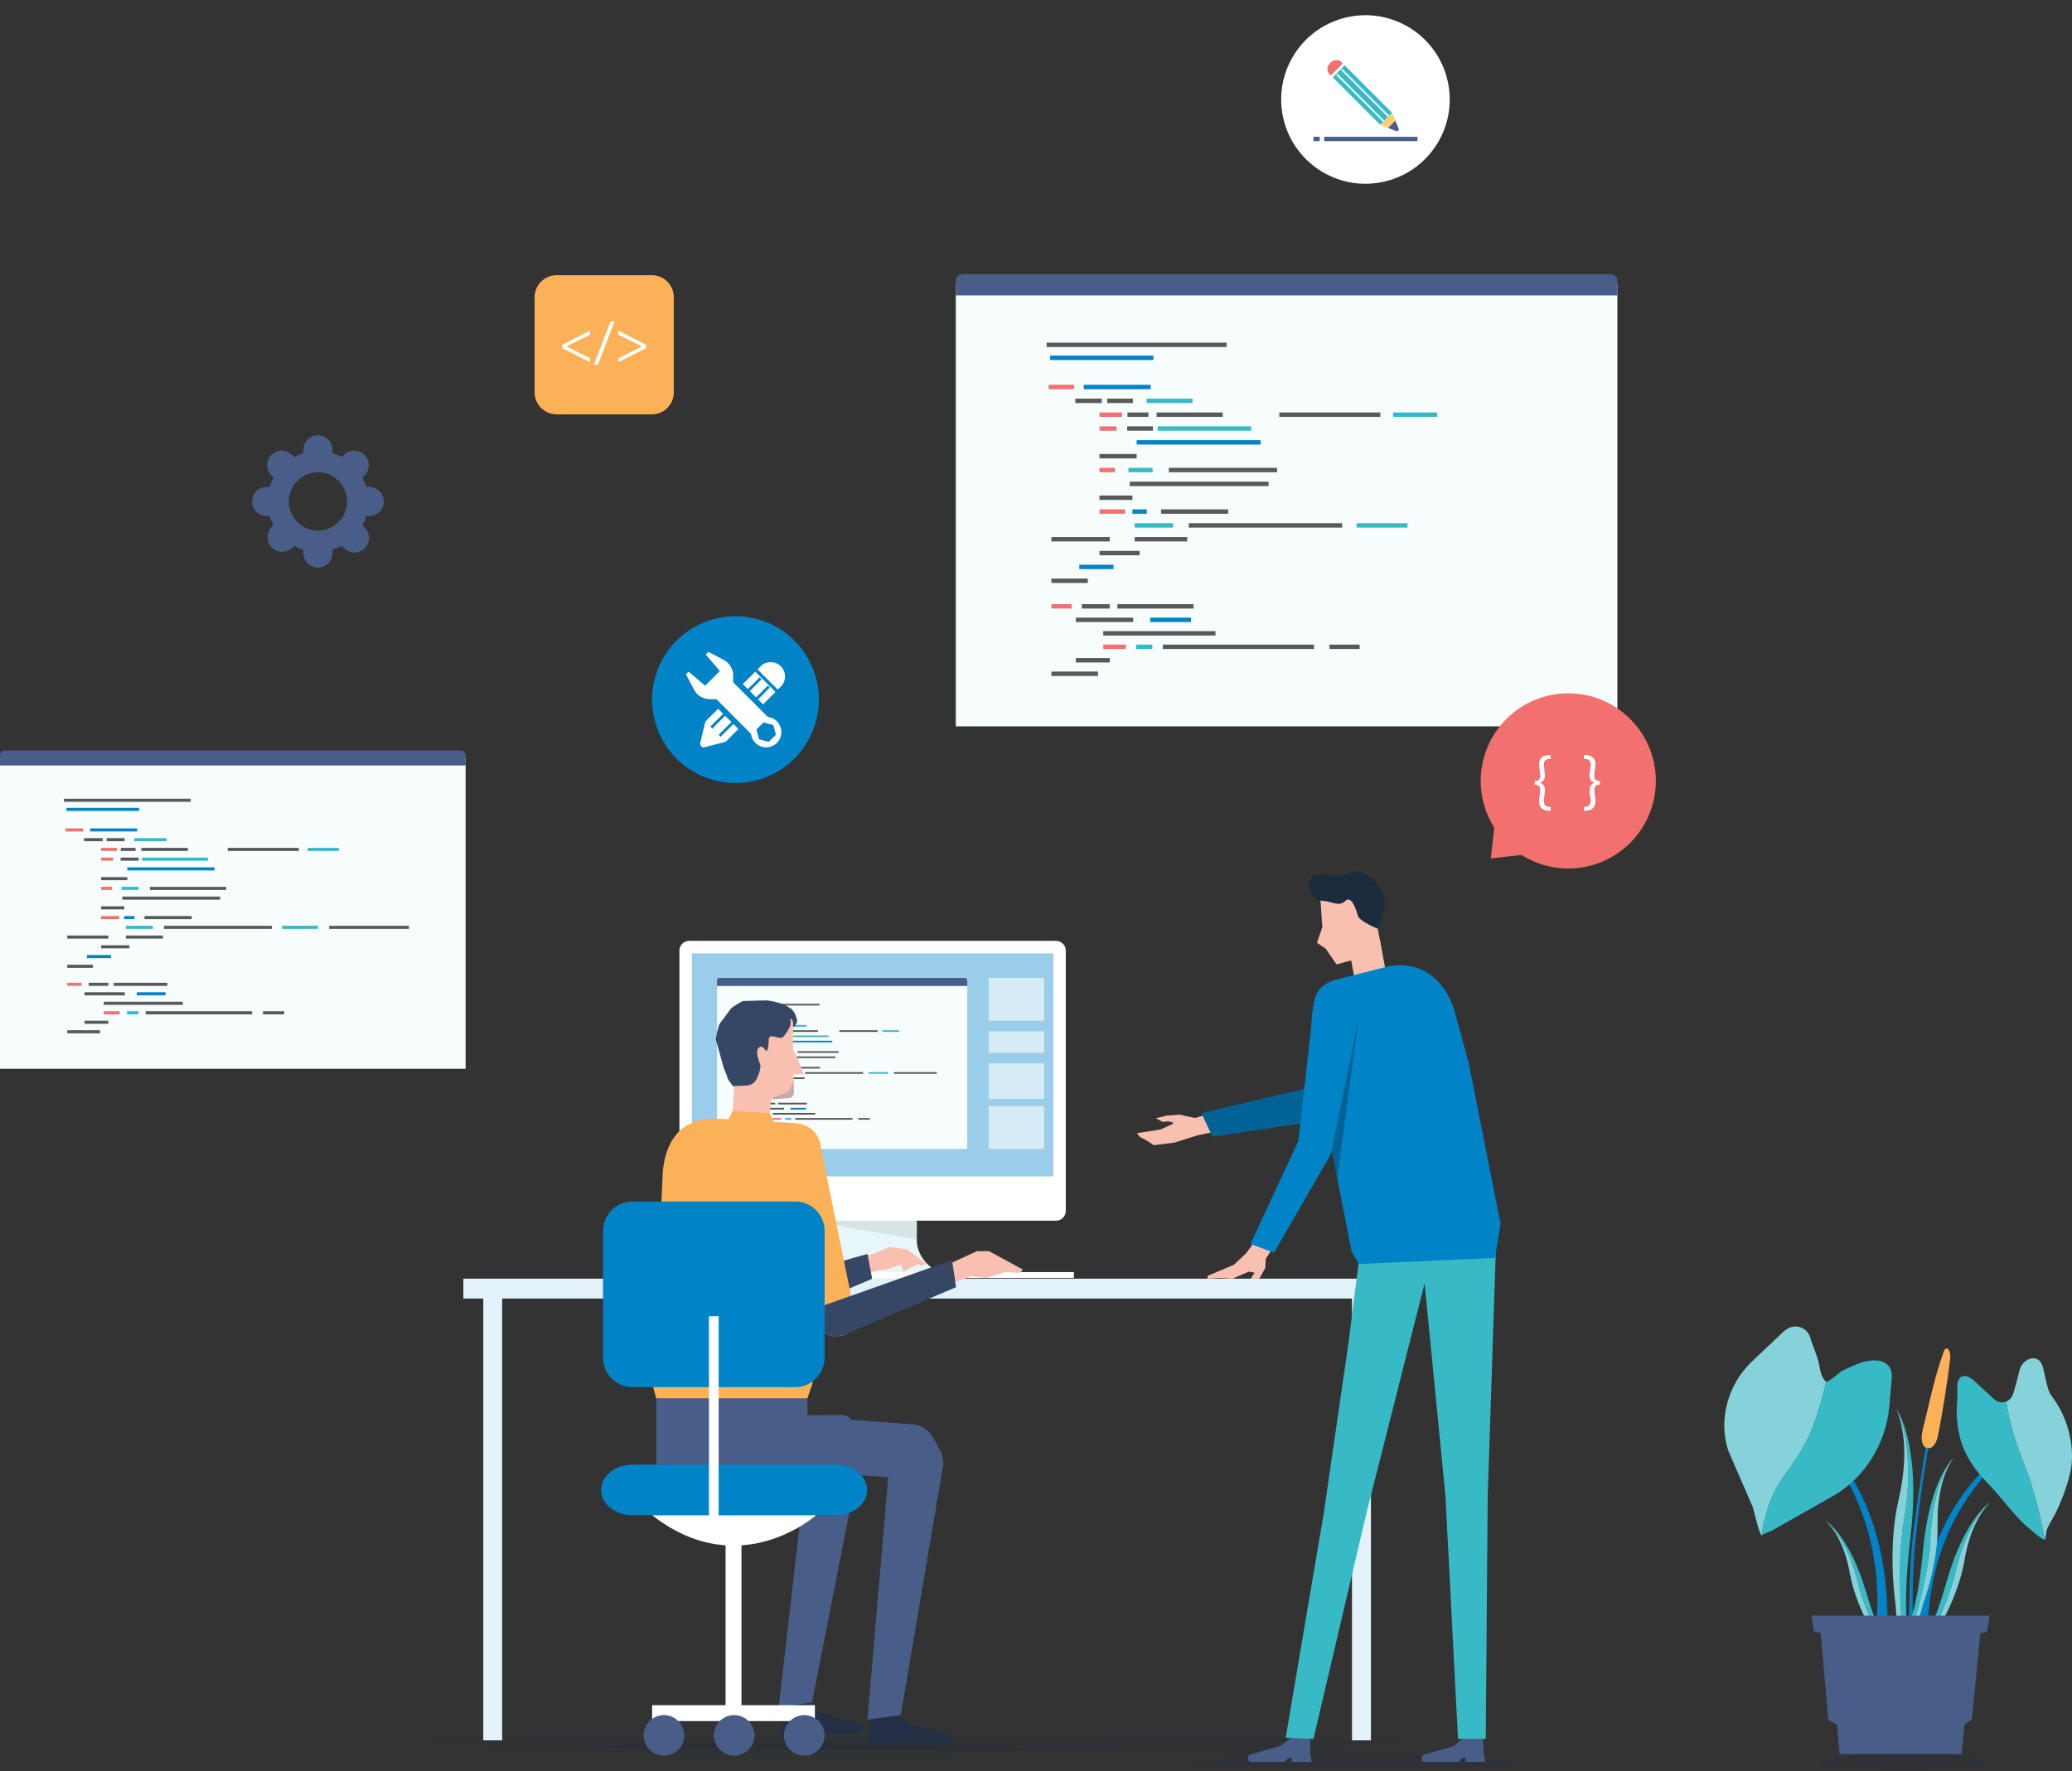 <svg width="655" height="560" xmlns="http://www.w3.org/2000/svg">
  <rect width="100%" height="100%" fill="#333333" stroke="none"/>
  <path fill="none" d="M-1-1h582v402H-1z"/>
  <g>


    <g class='b-ball_bounce'>
    <path fill="#FBB157" d="M206.044 87h-30.087c-3.842 0-6.957 3.115-6.957 6.957v30.087c0 3.842 3.115 6.957 6.957 6.957h30.087c3.842 0 6.957-3.115 6.957-6.957V93.957c0-3.842-3.115-6.957-6.957-6.957z"/>
    <path fill="#fff" d="M177.762 109.012l8.751-4.508v1.302l-7.379 3.689v.038l7.379 3.689v1.302l-8.751-4.494v-1.018zm9.984 6.28l5.261-13.673h1.283l-5.281 13.673h-1.263zm16.487-5.242l-8.752 4.488v-1.301l7.431-3.69v-.038l-7.431-3.689v-1.302l8.752 4.49v1.042z"/>
  </g>


  <g class='b-ball_bounce1'>
    <path fill="#0083C7" d="M258.866 221.175c0 5.216-1.546 10.314-4.444 14.651-2.898 4.337-7.017 7.717-11.836 9.713-4.818 1.996-10.121 2.518-15.236 1.5-5.116-1.018-9.815-3.53-13.503-7.218-3.688-3.688-6.199-8.387-7.217-13.503-1.017-5.116-.494-10.418 1.502-15.237 1.997-4.818 5.377-8.936 9.714-11.834 4.337-2.897 9.436-4.443 14.652-4.443 3.463 0 6.892.682 10.091 2.008 3.2 1.325 6.107 3.267 8.555 5.716 2.449 2.449 4.391 5.356 5.716 8.556 1.325 3.199 2.007 6.628 2.006 10.091z"/>
    <path fill="#fff" d="M229.4 234.505l-6.404-6.407-.835 3.434 3.852 3.854 3.387-.881zm-3.387.882l-3.852-3.854-.806 3.314c-.046.193-.042.396.012.587.055.192.158.366.3.505.141.14.317.241.509.292.192.052.395.053.588.003l3.249-.847z"/>
    <path fill="#fff" d="M227.812 232.914l-.618-.618 4.024-4.023-1.99-1.99-4.026 4.024 4.198 4.198 4.024-4.024-1.588-1.59-4.024 4.023zm-.794-8.847l-4.023 4.023 1.587 1.587 4.024-4.023-1.588-1.587zm11.736-11.726l-3.933 3.933 6.405 6.406 3.932-3.934-6.404-6.405zm-2.347 5.521l3.734-3.734.62.618-3.736 3.736-.618-.62zm3.228 3.23l-.621-.62 3.737-3.737.621.621-3.737 3.736zm-10.407 5.191l-.621-.62.621.62zm5.762-1.787l.619.62-.619-.62zm1.491.991l-.618-.618.618.618z"/>
    <path fill="#fff" d="M231.778 213.613c.001-1.025-.277-2.031-.805-2.909-.528-.878-1.286-1.595-2.191-2.074l-4.845-2.553-.843.845 4.465 5.215-4.652 4.654-5.231-4.467-.843.845 2.551 4.843c.475.907 1.188 1.668 2.063 2.2.874.533 1.878.817 2.902.822h2.099l10.952 10.952c.1.902.453 1.757 1.019 2.467.565.71 1.319 1.247 2.175 1.547.857.3 1.78.353 2.665.151.885-.201 1.695-.648 2.337-1.29.642-.641 1.09-1.451 1.292-2.336.201-.885.149-1.809-.151-2.665-.3-.857-.835-1.611-1.545-2.176-.71-.566-1.565-.919-2.467-1.02l-10.952-10.952.005-2.099zm13.497 18.668l-2.253 2.25-3.077-.824-.824-3.077 2.253-2.25 3.077.824.824 3.077zm.579-14.258l-6.404-6.407.988-.96c.849-.849 2.001-1.326 3.202-1.326s2.353.477 3.202 1.326c.422.42.756.919.983 1.469.228.549.346 1.138.346 1.733 0 .595-.118 1.184-.346 1.734-.227.549-.561 1.048-.983 1.468l-.988.963z"/>
    </g>

    <g class='b-ball_bounce2'>
      <path fill="#485E88" d="M84.292 153.935h.954c.305-1.017.712-2.001 1.215-2.936l-.67-.673c-.428-.427-.768-.934-1-1.493-.232-.558-.352-1.157-.352-1.762-.001-.604.118-1.203.349-1.762.231-.559.57-1.067.997-1.495.427-.428.935-.768 1.493-1 .558-.232 1.157-.352 1.762-.352.605-.001 1.204.118 1.763.348.559.231 1.067.57 1.495.997l.673.673c.935-.503 1.919-.91 2.936-1.215v-.947c-.015-.613.094-1.223.318-1.793.225-.571.561-1.091.989-1.53.428-.439.94-.787 1.506-1.025.565-.238 1.172-.361 1.785-.361.614 0 1.221.123 1.786.361s1.077.586 1.506 1.025c.428.439.764.959.989 1.53.224.57.333 1.18.318 1.793v.952c1.018.305 2.003.712 2.939 1.215l.673-.673c.864-.862 2.036-1.346 3.257-1.344 1.221.001 2.392.488 3.254 1.352.862.865 1.346 2.036 1.345 3.257-.002 1.222-.488 2.392-1.353 3.254l-.673.673c.504.935.911 1.919 1.215 2.936h.955c1.22 0 2.39.485 3.253 1.348.862.862 1.347 2.032 1.347 3.252 0 1.22-.485 2.39-1.347 3.253-.863.862-2.033 1.347-3.253 1.347h-.955c-.305 1.016-.712 1.999-1.215 2.934l.673.675c.444.423.798.931 1.042 1.493.245.562.374 1.168.381 1.781.008.613-.108 1.221-.339 1.789-.232.568-.574 1.083-1.007 1.517-.434.433-.95.776-1.518 1.007-.567.231-1.176.347-1.789.34-.613-.007-1.218-.137-1.78-.381-.562-.245-1.07-.599-1.493-1.043l-.676-.685c-.936.502-1.921.909-2.939 1.215v.952c.015.613-.093 1.222-.318 1.793-.224.571-.561 1.091-.989 1.53-.429.438-.94.787-1.506 1.025-.565.238-1.172.361-1.785.361-.614 0-1.221-.123-1.786-.361-.565-.238-1.077-.587-1.506-1.025-.428-.439-.765-.959-.989-1.53-.225-.571-.333-1.18-.318-1.793v-.952c-1.017-.305-2.001-.712-2.936-1.215l-.673.672c-.873.804-2.023 1.24-3.209 1.216-1.187-.024-2.318-.506-3.157-1.345-.84-.838-1.323-1.969-1.348-3.155-.025-1.187.409-2.337 1.212-3.211l.673-.676c-.503-.934-.91-1.917-1.215-2.933h-.954c-1.22 0-2.39-.485-3.253-1.347-.863-.863-1.347-2.033-1.347-3.253 0-1.22.485-2.39 1.347-3.253.863-.862 2.033-1.347 3.253-1.347h-.003zm16.21 13.821c1.823 0 3.605-.541 5.121-1.554 1.516-1.013 2.698-2.453 3.395-4.137.698-1.685.88-3.538.524-5.327-.356-1.788-1.234-3.43-2.523-4.719-1.29-1.289-2.932-2.167-4.721-2.523-1.788-.355-3.642-.172-5.326.526-1.684.698-3.124 1.88-4.136 3.396-1.013 1.517-1.553 3.299-1.552 5.122.002 2.444.974 4.786 2.703 6.513 1.728 1.727 4.072 2.697 6.516 2.697v.006z"/>
    </g>
    
    <g class='b-ball_bounce3'>
    <path fill="#fff" d="M437.003 57.547c14.412-2.958 23.697-17.04 20.739-31.452-2.958-14.412-17.04-23.697-31.452-20.739-14.412 2.958-23.698 17.04-20.739 31.452 2.958 14.412 17.04 23.697 31.452 20.739z"/>
    <path fill="#FECE71" d="M440.066 35.632l-3.797 3.794 2.548 1.007 2.284-2.282-1.035-2.519z"/>
    <path fill="#485E88" d="M441.101 38.151l-2.284 2.282 2.459.973c.626.248 1.074-.211.819-.84l-.994-2.415z"/>
    <path fill="#F2706D" d="M424.488 20.072l-3.8 3.799-.482-.498c-.889-.892-.761-2.464.287-3.513 1.043-1.043 2.623-1.179 3.512-.287l.483.498z"/>
    <path fill="#38B9C6" d="M436.859 32.427l-11.771-11.773-3.795 3.797 11.771 11.771 3.208 3.205.941-.941-3.351-3.348-11.473-11.473.367-.368 11.474 11.473 3.346 3.348 2.487-2.485-3.207-3.205h.003zm2.266 4.144l-.368.368-3.351-3.348-11.474-11.473.368-.368 11.607 11.607 3.218 3.215z"/>
    <path fill="#485E88" d="M448.087 43.249h-29.479v1.372h29.479v-1.372zm-30.895 0h-1.985v1.372h1.985v-1.372z"/>
    </g>

    <path fill="#1D283D" d="M256.177 555.007c37.802 0 68.446-.898 68.446-2.006 0-1.107-30.644-2.005-68.446-2.005-37.801 0-68.446.898-68.446 2.005 0 1.108 30.645 2.006 68.446 2.006zm172.301 4.007c28.185 0 51.034-.897 51.034-2.005 0-1.107-22.849-2.005-51.034-2.005-28.186 0-51.035.898-51.035 2.005 0 1.108 22.849 2.005 51.035 2.005zm173.222.342c14.46 0 26.183-1.047 26.183-2.339 0-1.291-11.723-2.338-26.183-2.338-14.46 0-26.182 1.047-26.182 2.338 0 1.292 11.722 2.339 26.182 2.339z" opacity=".2"/>
    <path fill="#1D283D" d="M289.383 553.004c85.249 0 154.357-.898 154.357-2.006 0-1.107-69.108-2.005-154.357-2.005s-154.357.898-154.357 2.005c0 1.108 69.108 2.006 154.357 2.006z" opacity=".2"/>
    <path fill="#E3F1FB" d="M441.91 404.245H146.479v6.295H441.91v-6.295zm-283.163 6.295h-5.974v139.663h5.974V410.54zm274.625 0h-5.974v139.663h5.974V410.54z"/>
    <path fill="#E7F6F8" d="M301.673 402.602c-1.246-.073-3.301-.222-4.279-.464-4.055-1.01-7.562-5.68-7.562-9.86v-20.352h-27.967v20.352c0 4.172-3.51 8.85-7.562 9.86-.978.242-3.031.391-4.277.464-.281.012-.546.133-.74.336-.194.203-.303.473-.303.754v1.014H302.7v-1.014c0-.279-.106-.546-.297-.749-.191-.203-.452-.325-.73-.341z"/>
    <path fill="#404041" d="M261.865 371.926v15.054l27.962 4.881v-19.935h-27.962z" opacity=".1"/>
    <path fill="#fff" d="M333.856 297.46H217.837c-1.688 0-3.056 1.369-3.056 3.057v82.335c0 1.688 1.368 3.056 3.056 3.056h116.019c1.688 0 3.056-1.368 3.056-3.056v-82.335c0-1.688-1.368-3.057-3.056-3.057z"/>
    <path fill="#99CDE9" d="M332.967 301.403H218.723v70.523h114.244v-70.523z"/>
    <path fill="#2A2A3B" d="M273.402 361.35l-.088.005v-.005h.088zm0-63.892l-.088.003v-.003h.088z"/>
    <path fill="#fff" d="M339.489 402.159h-93.158v1.867h93.158v-1.867z"/>
    <path fill="#485E88" d="M408.068 555.719h.26l.058 1.303h6.182l-.166-1.71h-.204v-.018l-.018-6.285h-6.42l-.136.827-2.962 2.175-9.388 2.68s-.74.324-.724.728l.026.74.015.449s.115.195.879.417h10.754l.649-.866.634-.396.561-.044zm54.932 0h.261l.057 1.303h6.186l-.17-1.71h-.206v-.018l-.401-6.285h-6.42l-.139.827-2.579 2.175-9.387 2.68s-.738.324-.725.728l.026.74.016.449s.114.195.881.417h10.751l.652-.866.631-.396.566-.044z"/>
    <path fill="#2A2A3B" d="M435.524 559.99l-.293.01v-.01h.293z"/>
    <path fill="#38B9C6" d="M460.901 549.734h8.78l.613-76.834 2.55-76.859h-23.445l7.531 76.859 3.971 76.834z"/>
    <path fill="#38B9C6" d="M406.435 549.358l8.77.402 16.636-70.917 20.932-82.695-22.872-.107-3.697 29.041-7.714 53.151-12.055 71.125z"/>
    <path fill="#F9C0B2" d="M384.87 351.354l-7.101 2.105-4.811-1.064-4 .274-3.552.855 2.071 1.145 1.88-.144 1.419.313-.008.477-3.946 1.792-7.424 1.126.918 1.195 2.073 1.092 2.36 1.531 6.519-.821 7.291-2.313 8.285-1.688-1.974-5.875z"/>
    <path fill="#006295" d="M414.456 353.362l-.699-.42c-1.108-.673-1.915-1.745-2.255-2.997-.339-1.251-.186-2.584.43-3.725l26.165-36.556c2.488-3.794 6.819-5.088 10.493-2.869l.749.522c3.674 2.219 3.995 6.545 1.593 10.104l-29.675 34.444c-.725 1.074-1.836 1.828-3.101 2.107-1.266.278-2.59.06-3.7-.61z"/>
    <path fill="#006295" d="M383.264 359.362l-3.473-7.489 36.285-8.556c4.754-.844 6.519 3.828 5.904 6.553-.605 2.728-2.086 4.136-5.875 4.626l-32.841 4.866z"/>
    <path fill="#F9C0B2" d="M436.825 314.772l-4.728.892c-.342.065-.694.061-1.036-.01-.341-.072-.665-.21-.953-.406-.288-.197-.534-.448-.725-.74-.19-.292-.322-.618-.386-.961l-2.775-14.718 9.943-1.874 2.777 14.717c.065.343.061.695-.01 1.036-.072.341-.21.665-.406.953-.197.288-.448.534-.74.725-.292.191-.619.322-.961.386z"/>
    <path fill="#F9C0B2" d="M436.903 300.921l-14.392 3.974-3.403-4.944-2.798-1.911 1.711-4.91-.694-10.123 15.518-3.677 4.058 21.591z"/>
    <path fill="#1A2C3D" d="M435.526 293.596s-5.877-2.318-6.331-4.187c-.454-1.87-2.052-6.519-3.912-4.579-1.27 1.304-2.701 1.004-4.993.339-2.292-.665-3.617.169-5.356-2.405-1.74-2.573-1.004-4.487-.128-5.384.438-.451 1.927-1.328 5.737-.597 3.809.73 6.959-1.81 9.296-1.174 3.69 1.002 7.489 5.294 7.896 9.182.407 3.888-2.209 8.805-2.209 8.805z"/>
    <path fill="#0083C7" d="M472.636 397.674l-43.071 1.93-2.297-3.912-11.09-56.7-1.354-9.387c-1.043-11.583 1.286-18.637 7.628-19.922l16.983-4.306c11.735-1.757 17.993 6.546 20.249 13.821l4.693 17.163 9.967 50.502-1.708 10.811z"/>
    <path fill="#F9C0B2" d="M385.83 404.026l3.799.219 5.15-2.225 1.825.337-1.204 1.888h2.696l1.898-3.424.149-2.863 3.966-6.144-5.758-1.742-4.406 6.144-3.899 3.65-8.29 3.489v.89l4.074-.219z"/>
    <path fill="#0083C7" d="M415.951 367.449l-.817-.029c-1.296-.044-2.526-.585-3.435-1.511-.909-.925-1.427-2.165-1.449-3.462l5.02-44.681c.321-4.527 3.471-7.768 7.763-7.622l.905.086c4.292.146 6.68 3.768 6.321 8.044l-9.111 44.546c-.109 1.291-.708 2.49-1.675 3.352-.967.861-2.228 1.318-3.522 1.277z"/>
    <path fill="#0083C7" d="M402.745 396.041l-7.445-2.777 15.492-33.307c2.295-4.25 7.041-2.72 8.804-.555 1.763 2.167 1.94 4.211-.026 7.478l-16.825 29.161z"/>
    <path fill="#F7FCFD" d="M305.767 310.433h-79.119v52.812h79.119v-52.812z"/>
    <path fill="#58595B" d="M259.048 317.356h-21.534v.527h21.534v-.527z"/>
    <path fill="#0083C7" d="M250.279 318.908h-12.347v.527h12.347v-.527z"/>
    <path fill="#F2706D" d="M240.795 322.397h-3.044v.524h3.044v-.524z"/>
    <path fill="#0083C7" d="M249.95 322.397h-7.992v.524h7.992v-.524z"/>
    <path fill="#58595B" d="M244.104 324.052h-3.161v.527h3.161v-.527zm3.729 0h-3.072v.527h3.072v-.527z"/>
    <path fill="#38B9C6" d="M254.96 324.052h-5.487v.527h5.487v-.527z"/>
    <path fill="#F2706D" d="M246.518 325.709h-2.683v.527h2.683v-.527z"/>
    <path fill="#58595B" d="M249.684 325.709h-2.506v.527h2.506v-.527zm8.887 0h-7.904v.527h7.904v-.527zm18.848 0h-12.078v.527h12.078v-.527z"/>
    <path fill="#38B9C6" d="M284.217 325.709h-5.278v.527h5.278v-.527z"/>
    <path fill="#F2706D" d="M245.877 327.362h-2.042v.528h2.042v-.528z"/>
    <path fill="#58595B" d="M250.219 327.362h-3.072v.528h3.072v-.528z"/>
    <path fill="#38B9C6" d="M261.969 327.362h-11.184v.528h11.184v-.528z"/>
    <path fill="#0083C7" d="M263.103 329.018h-14.822v.526h14.822v-.526z"/>
    <path fill="#58595B" d="M248.278 330.674h-4.443v.527h4.443v-.527z"/>
    <path fill="#F2706D" d="M245.684 332.33h-1.849v.526h1.849v-.526z"/>
    <path fill="#38B9C6" d="M250.187 332.33h-2.892v.526h2.892v-.526z"/>
    <path fill="#58595B" d="M265.072 332.33h-12.945v.526h12.945v-.526zm-1.014 1.655h-16.614v.524h16.614v-.524zm-16.286 1.653h-3.937v.527h3.937v-.527z"/>
    <path fill="#F2706D" d="M246.907 337.294h-3.072v.527h3.072v-.527z"/>
    <path fill="#0083C7" d="M249.489 337.294h-1.716v.527h1.716v-.527z"/>
    <path fill="#58595B" d="M259.225 337.294h-8.023v.527h8.023v-.527z"/>
    <path fill="#38B9C6" d="M252.633 338.95h-4.592v.527h4.592v-.527z"/>
    <path fill="#58595B" d="M272.856 338.95h-18.343v.527h18.343v-.527z"/>
    <path fill="#38B9C6" d="M280.668 338.95h-6.083v.527h6.083v-.527z"/>
    <path fill="#58595B" d="M296.15 338.95h-13.57v.527h13.57v-.527zm-51.092 1.656h-6.978v.527h6.978v-.527zm9.275 0h-6.292v.527h6.292v-.527zm-5.703 1.653h-4.795v.527h4.795v-.527z"/>
    <path fill="#0083C7" d="M245.507 343.915h-4.087v.526h4.087v-.526z"/>
    <path fill="#58595B" d="M242.435 345.57h-4.355v.524h4.355v-.524z"/>
    <path fill="#F2706D" d="M240.495 348.632h-2.415v.527h2.415v-.527z"/>
    <path fill="#58595B" d="M245.058 348.632h-3.34v.527h3.34v-.527zm10.021 0h-9.095v.527h9.095v-.527zm-7.215 1.614h-6.861v.527h6.861v-.527z"/>
    <path fill="#0083C7" d="M254.782 350.246h-4.892v.527h4.892v-.527z"/>
    <path fill="#58595B" d="M257.705 351.857h-13.421v.527h13.421v-.527z"/>
    <path fill="#F2706D" d="M246.998 353.469h-2.714v.528h2.714v-.528z"/>
    <path fill="#38B9C6" d="M250.159 353.469h-1.938v.528h1.938v-.528z"/>
    <path fill="#58595B" d="M269.487 353.469h-18.074v.528h18.074v-.528zm5.457 0h-3.609v.528h3.609v-.528zm-29.883 1.614h-4.058v.526h4.058v-.526zm-1.403 1.612h-5.578v.527h5.578v-.527z"/>
    <path fill="#485E88" d="M227.454 309.163h77.512c.213 0 .418.085.568.235.151.151.236.355.236.568v1.737h-79.122v-1.737c0-.105.021-.21.062-.308.04-.097.099-.186.174-.261.075-.074.164-.133.262-.174.098-.04.202-.06.308-.06z"/>
    <path fill="#006295" d="M429.398 322.488l-8.415 41.078 1.76 9.004 6.655-50.082z"/>
    <path fill="#485E88" d="M207.432 463.046h47.809v-28.237h-47.809v28.237z"/>
    <path fill="#243045" d="M282.723 549.663h-.337l-.075 1.693h-8.084l.219-2.238h.261v-.023l.746-8.084 7.236.089 4.498 3.711 12.777 3.509s.968.423.95.952l-.034.97-.021.584s-.151.261-1.15.548h-14.603l-.85-1.132-.827-.521-.706-.058z"/>
    <path fill="#485E88" d="M284.752 542.211l-10.533 1.444 6.564-76.63-12.363-.92-60.453-3.059V446.19l44.405 1.409 36.046 2.706c1.361.103 2.675.544 3.823 1.284 1.147.741 2.091 1.756 2.746 2.954l2.177 3.981c.882 1.615 1.194 3.48.887 5.294l-13.299 78.393z"/>
    <path fill="#243045" d="M254.662 546.339h-.336l-.076 1.689h-8.084l.222-2.237h.261v-.023l.745-8.084 7.237.086 4.485 3.695 12.777 3.513s.968.419.95.949l-.034.97-.021.584s-.151.261-1.15.547h-14.603l-.85-1.131-.827-.522-.696-.036z"/>
    <path fill="#485E88" d="M256.691 538.229l-10.532 1.442 8.965-77.683-16.037 1.059-31.652 1.043 1.103-16.496h17.247l40.306-.261c.613-.004 1.216.158 1.744.469.528.31.962.759 1.255 1.296l3.174 5.795c.38.695.504 1.501.352 2.279l-15.925 81.057z"/>
    <path fill="#F9C0B2" d="M232.599 348.465l16.772-1.283c.444-.031.858-.231 1.157-.559.299-.329.46-.76.45-1.204l-.154-5.846 3.275.081-2.587-6.47-.85-1.387.071-9.849-20.935-.182 2.159 21.904.642 4.795z"/>
    <path fill="#F9C0B2" d="M232.455 360.893l9.344.657c.242.017.48-.064.663-.223.183-.159.295-.385.312-.627l1.074-15.466-11.771-.826-1.043 14.863c-.013.2.013.401.077.59.064.19.165.365.297.516.132.151.293.274.472.362.18.089.375.141.575.154z"/>
    <path fill="#364766" d="M251.982 322.447c-.175-.624-.483-1.369-.548-1.583-1.168-3.844-9.08-4.605-9.08-4.605l-7.51.208c-.42.123-3.405 1.938-3.684 2.272l-3.651 4.899c-.365.441-1.267 4.459-1.215 5.028l2.258 8.107c.023.257.093.508.206.74l1.006 2.546c.092.187.371 1.233.522 1.387l1.406 1.935 4.352-.191c.666-.025 1.313-.232 1.869-.6s1-.882 1.283-1.486c.728-1.564 1.497-3.671 1.043-4.8-.886-2.264-1.363-4.452-.216-5.177 1.275-.805 1.614.947 2.271 1.09.537.115.733-2.897.712-3.256-.006-.284.019-.567.076-.845.613-.407.086-.699 1.682-.378 2.412.487 2.5 1.199 4.735-2.754.608-1.077.506-2.464.227-3.004.24.116.47.25.691.399.522 1.006.193 2.292.334 2.266.587-.117 1.421-1.554 1.231-2.198z"/>
    <path fill="#005486" d="M244.205 347.55l.464-.725 3.354-1.215c.452-.12.867-.353 1.203-.679.336-.325.584-.732.719-1.18l.938-1.862.026.913.068 2.607c.011.444-.15.875-.45 1.204-.299.328-.713.528-1.156.559l-5.166.378z" opacity=".2"/>
    <path fill="#F9C0B2" d="M276.621 396.18l4.561-1.925 5.44.665 6.164 4.595-1.523.67-.915-.636-4.824 2.441-.566-1.771-.605-.266-4.084 1.39-3.152.318-5.581 2.055v-5.964l5.085-1.572z"/>
    <path fill="#7ACFD1" d="M242.664 418.305l.84-.3c1.335-.479 2.436-1.452 3.073-2.72.638-1.267.765-2.731.353-4.088l-18.177-50.392c-.323-1.065-.858-2.054-1.574-2.906-.716-.851-1.598-1.549-2.592-2.049-.994-.501-2.079-.794-3.189-.862-1.111-.068-2.224.09-3.272.466-1.047.376-2.007.96-2.821 1.718-.814.758-1.466 1.674-1.916 2.692-.45 1.017-.688 2.116-.7 3.228-.012 1.113.202 2.216.629 3.243l22.381 48.888c.545 1.309 1.571 2.358 2.867 2.932 1.297.573 2.764.627 4.098.15z"/>
    <path fill="#364766" d="M275.716 404.276l-1.494-7.841s-27.698 7.491-36.507 12.321c-2.678 1.465-3.716 4.751-1.81 7.137l.642.782c1.906 2.386 4.487 2.443 7.783.96l31.386-13.359z"/>
    <path fill="#FBB157" d="M207.445 442.066h47.799l1.564-4.577 4.35-51.821-.055-12.021c-.746-12.694-4.383-18.305-11.45-18.676l-23.234-1.303c-13.74-.287-16.577 10.691-16.95 17.752l-.782 17.471-3.192 46.035 1.95 7.14z"/>
    <path fill="#F9C0B2" d="M308.828 395.553h3.826l10.67 5.797-.745 1.053-4.835-.237-5.959 1.883-4.758-.514-7.065 2.376-1.47-5.617 10.336-4.741z"/>
    <path fill="#FBB157" d="M264.61 422.422l.889-.091c1.41-.144 2.71-.824 3.632-1.899.922-1.076 1.396-2.464 1.323-3.879l-10.952-53.61c-.056-1.111-.338-2.199-.828-3.198-.489-.999-1.177-1.888-2.021-2.613-.844-.725-1.826-1.271-2.887-1.605-1.062-.334-2.18-.448-3.287-.337l-.983.159c-4.67.472-7.014 4.598-6.31 9.239l15.401 53.162c.213 1.403.957 2.67 2.078 3.54 1.121.869 2.533 1.275 3.945 1.132z"/>
    <path fill="#364766" d="M302.223 406.941l-1.26-8.605-40.23 14.274c-1.144.918-1.875 2.252-2.035 3.709-.159 1.458.267 2.918 1.184 4.062 1.912 2.38 4.561 2.706 7.855 1.215l34.486-14.655z"/>
    <path fill="#FBB157" d="M230.335 353.886l1.27-2.67 11.776.738 1.319 2.738-14.365-.806z"/>
    <path fill="#fff" d="M229.368 539.084h5.025v-51.445h-5.025v51.445zm28.233 5.025v-5.025h-51.446v5.025h51.446z"/>
    <path fill="#485E88" d="M216.306 548.628c0-1.269-.377-2.509-1.083-3.564-.705-1.055-1.707-1.878-2.88-2.363-1.173-.485-2.463-.612-3.708-.364-1.244.248-2.388.859-3.285 1.757-.897.897-1.508 2.041-1.755 3.286-.248 1.245-.121 2.535.365 3.707.486 1.173 1.309 2.175 2.364 2.88 1.055.705 2.296 1.081 3.565 1.081.843 0 1.678-.166 2.456-.489.779-.322 1.487-.795 2.083-1.391.596-.597 1.068-1.304 1.391-2.083.322-.779.488-1.614.487-2.457zm22.183 0c0-1.269-.377-2.509-1.083-3.564-.705-1.055-1.707-1.878-2.88-2.363-1.173-.485-2.463-.612-3.708-.364s-2.388.859-3.285 1.757c-.897.897-1.508 2.041-1.756 3.286-.247 1.245-.12 2.535.366 3.707.486 1.173 1.308 2.175 2.364 2.88 1.055.705 2.296 1.081 3.565 1.081.843 0 1.677-.166 2.456-.489.779-.322 1.487-.795 2.083-1.391.595-.597 1.068-1.304 1.39-2.083.323-.779.489-1.614.488-2.457zm22.184 0c-.001-1.269-.378-2.51-1.083-3.565-.706-1.055-1.708-1.877-2.881-2.362-1.173-.485-2.463-.612-3.708-.364s-2.388.86-3.285 1.758c-.897.898-1.508 2.041-1.755 3.286-.247 1.245-.12 2.536.366 3.708.487 1.172 1.31 2.174 2.365 2.879 1.056.705 2.297 1.081 3.566 1.08.843 0 1.677-.167 2.456-.489.778-.323 1.485-.796 2.081-1.392.596-.596 1.068-1.304 1.39-2.083.322-.779.488-1.613.488-2.456z"/>
    <path fill="#0083C7" d="M199.909 479.042h64.326c5.46 0 9.888-3.581 9.888-7.998s-4.433-7.998-9.888-7.998h-64.326c-5.46 0-9.888 3.581-9.888 7.998s4.428 7.998 9.888 7.998z"/>
    <path fill="#fff" d="M257.966 479.041s-24.199 21.596-51.788 0h51.788z"/>
    <path fill="#0083C7" d="M199.912 438.535h51.483c5.124 0 9.278-4.154 9.278-9.278v-40.121c0-5.124-4.154-9.278-9.278-9.278h-51.483c-5.124 0-9.278 4.154-9.278 9.278v40.121c0 5.124 4.154 9.278 9.278 9.278z"/>
    <path fill="#fff" d="M224.116 485.159h3.072v-69.037h-3.072v69.037z"/>
    <path fill="#D6EBF6" d="M330.047 309.163h-17.529v13.534h17.529v-13.534zm0 16.899h-17.529v6.767h17.529v-6.767zm0 10.134h-17.529v11.184h17.529v-11.184zm0 13.516h-17.529v13.533h17.529v-13.533z"/>
    <path fill="#F7FCFD" d="M147.197 239.634H0v98.255h147.197v-98.255z"/>
    <path fill="#58595B" d="M60.273 252.513H20.212v.978h40.061v-.978z"/>
    <path fill="#0083C7" d="M43.96 255.399H20.989v.978h22.971v-.978z"/>
    <path fill="#F2706D" d="M26.314 261.89h-5.659v.978h5.659v-.978z"/>
    <path fill="#0083C7" d="M43.352 261.89H28.481v.978h14.871v-.978z"/>
    <path fill="#58595B" d="M32.476 264.969H26.593v.978h5.883v-.978zm6.936 0h-5.716v.978h5.716v-.978z"/>
    <path fill="#38B9C6" d="M52.672 264.969h-10.209v.978h10.209v-.978z"/>
    <path fill="#F2706D" d="M36.969 268.049h-4.994v.978h4.994v-.978z"/>
    <path fill="#58595B" d="M42.852 268.049h-4.66v.978h4.66v-.978zm16.535 0H44.682v.978h14.705v-.978zm35.068 0H71.981v.978h22.473v-.978z"/>
    <path fill="#38B9C6" d="M107.104 268.049h-9.82v.978h9.82v-.978z"/>
    <path fill="#F2706D" d="M35.777 271.128h-3.802v.978h3.802v-.978z"/>
    <path fill="#58595B" d="M43.85 271.128h-5.716v.978h5.716v-.978z"/>
    <path fill="#38B9C6" d="M65.713 271.128h-20.809v.978h20.809v-.978z"/>
    <path fill="#0083C7" d="M67.822 274.208H40.244v.978h27.579v-.978z"/>
    <path fill="#58595B" d="M40.244 277.287h-8.269v.978h8.269v-.978z"/>
    <path fill="#F2706D" d="M35.415 280.367h-3.439v.978h3.439v-.978z"/>
    <path fill="#38B9C6" d="M43.796 280.367h-5.382v.978h5.382v-.978z"/>
    <path fill="#58595B" d="M71.484 280.367H47.402v.978h24.082v-.978zm-1.888 3.08H38.69v.978h30.906v-.978zM39.3 286.526h-7.325v.978H39.3v-.978z"/>
    <path fill="#F2706D" d="M37.691 289.605h-5.716v.978h5.716v-.978z"/>
    <path fill="#0083C7" d="M42.492 289.605h-3.192v.978h3.192v-.978z"/>
    <path fill="#58595B" d="M60.607 289.605H45.681v.978h14.926v-.978z"/>
    <path fill="#38B9C6" d="M48.346 292.686h-8.545v.977h8.545v-.977z"/>
    <path fill="#58595B" d="M85.964 292.686H51.84v.977H85.964v-.977z"/>
    <path fill="#38B9C6" d="M100.504 292.686H89.184v.977h11.32v-.977z"/>
    <path fill="#58595B" d="M129.3 292.686h-25.247v.977H129.3v-.977zm-95.051 3.079H21.266v.978h12.983v-.978zm17.26 0H39.8v.978h11.708v-.978zm-10.613 3.08h-8.921v.978h8.921v-.978z"/>
    <path fill="#0083C7" d="M35.083 301.924h-7.601v.978h7.601v-.978z"/>
    <path fill="#58595B" d="M29.368 305.004h-8.102v.978h8.102v-.978z"/>
    <path fill="#F2706D" d="M25.761 310.699h-4.496v.978h4.496v-.978z"/>
    <path fill="#58595B" d="M34.252 310.699h-6.214v.978h6.214v-.978zm18.642 0H35.97v.978h16.924v-.978zM39.467 313.7H26.705v.978h12.762v-.978z"/>
    <path fill="#0083C7" d="M52.341 313.7h-9.101v.978h9.101v-.978z"/>
    <path fill="#58595B" d="M57.778 316.699H32.807v.978h24.971v-.978z"/>
    <path fill="#F2706D" d="M37.858 319.701h-5.051v.978h5.051v-.978z"/>
    <path fill="#38B9C6" d="M43.738 319.701h-3.607v.978h3.607v-.978z"/>
    <path fill="#58595B" d="M79.695 319.701H46.069v.978h33.626v-.978zm10.155 0h-6.715v.978h6.715v-.978zm-55.598 2.997h-7.546v.978h7.546v-.978zm-2.61 3.003H21.266v.978h10.376v-.978z"/>
    <path fill="#485E88" d="M1.494 237.271H145.697c.396 0 .777.158 1.057.438.28.28.437.66.437 1.057v3.233H0v-3.233c0-.397.157-.777.438-1.057.28-.28.66-.438 1.057-.438z"/>
    <path fill="#58595B" d="M485.859 165.408h-35.871v1.39h35.871v-1.39z"/>
    <path fill="#F7FCFD" d="M511.286 90.03H302.145V229.634h209.141V90.03z"/>
    <path fill="#58595B" d="M387.785 108.327h-56.922v1.39h56.922v-1.39z"/>
    <path fill="#0083C7" d="M364.606 112.429h-32.64v1.39h32.64v-1.39z"/>
    <path fill="#F2706D" d="M339.536 121.652h-8.042v1.39h8.042v-1.39z"/>
    <path fill="#0083C7" d="M363.74 121.652h-21.13v1.39h21.13v-1.39z"/>
    <path fill="#58595B" d="M348.287 126.028h-8.358v1.39h8.358v-1.39zm9.854 0h-8.12v1.39h8.12v-1.39z"/>
    <path fill="#38B9C6" d="M376.985 126.028h-14.507v1.39h14.507v-1.39z"/>
    <path fill="#F2706D" d="M354.671 130.403h-7.096v1.39h7.096v-1.39z"/>
    <path fill="#58595B" d="M363.028 130.403h-6.621v1.39h6.621v-1.39zm23.495 0H365.63v1.39h20.893v-1.39zm49.827 0h-31.931v1.39h31.931v-1.39z"/>
    <path fill="#38B9C6" d="M454.325 130.403h-13.954v1.39h13.954v-1.39z"/>
    <path fill="#F2706D" d="M352.976 134.779h-5.401v1.39h5.401v-1.39z"/>
    <path fill="#58595B" d="M364.447 134.779h-8.12v1.39h8.12v-1.39z"/>
    <path fill="#38B9C6" d="M395.512 134.779h-29.566v1.39h29.566v-1.39z"/>
    <path fill="#0083C7" d="M398.505 139.155h-39.182v1.39h39.182v-1.39z"/>
    <path fill="#58595B" d="M359.323 143.531h-11.748v1.39h11.748v-1.39z"/>
    <path fill="#F2706D" d="M352.465 147.906h-4.89v1.39h4.89v-1.39z"/>
    <path fill="#38B9C6" d="M364.371 147.906h-7.648v1.39h7.648v-1.39z"/>
    <path fill="#58595B" d="M403.71 147.906h-34.218v1.39h34.218v-1.39zm-2.678 4.375h-43.915v1.39h43.915v-1.39zm-43.05 4.376h-10.407v1.39h10.407v-1.39z"/>
    <path fill="#F2706D" d="M355.695 161.033h-8.12v1.39h8.12v-1.39z"/>
    <path fill="#0083C7" d="M362.515 161.033h-4.533v1.39h4.533v-1.39z"/>
    <path fill="#58595B" d="M388.257 161.033h-21.208v1.39h21.208v-1.39z"/>
    <path fill="#38B9C6" d="M370.833 165.408h-12.141v1.39h12.141v-1.39z"/>
    <path fill="#58595B" d="M424.287 165.408H375.8v1.39h48.487v-1.39z"/>
    <path fill="#38B9C6" d="M444.942 165.408h-16.084v1.39h16.084v-1.39z"/>
    <path fill="#58595B" d="M350.809 169.784H332.36v1.39h18.449v-1.39zm24.517 0h-16.634v1.39h16.634v-1.39zm-15.078 4.376h-12.673v1.39h12.673v-1.39z"/>
    <path fill="#0083C7" d="M351.993 178.535h-10.801v1.39h10.801v-1.39z"/>
    <path fill="#58595B" d="M343.87 182.911h-11.51v1.39h11.51v-1.39z"/>
    <path fill="#F2706D" d="M338.746 191.004h-6.386v1.39h6.386v-1.39z"/>
    <path fill="#58595B" d="M350.809 191.004h-8.83v1.39h8.83v-1.39zm26.488 0h-24.045v1.39h24.045v-1.39zm-19.077 4.261h-18.134v1.39h18.134v-1.39z"/>
    <path fill="#0083C7" d="M376.51 195.265h-12.929v1.39h12.929v-1.39z"/>
    <path fill="#58595B" d="M384.236 199.529h-35.477v1.39h35.477v-1.39z"/>
    <path fill="#F2706D" d="M355.932 203.79h-7.173v1.389h7.173v-1.389z"/>
    <path fill="#38B9C6" d="M364.29 203.79h-5.123v1.389h5.123v-1.389z"/>
    <path fill="#58595B" d="M415.379 203.79h-47.777v1.389h47.777v-1.389zm14.426 0h-9.539v1.389h9.539v-1.389zm-78.996 4.263h-10.723v1.39h10.723v-1.39zm-3.706 4.263H332.36v1.39h14.743v-1.39z"/>
    <path fill="#485E88" d="M304.267 86.671h204.894c.564 0 1.104.224 1.503.623.398.399.622.939.622 1.503v4.592H302.153v-4.605c.003-.56.227-1.095.623-1.491s.932-.619 1.491-.622z"/>
    <path fill="#F2706D" d="M515.344 266.469c3.689-3.687 6.263-8.341 7.423-13.426 1.161-5.085.862-10.395-.862-15.317-1.725-4.923-4.804-9.259-8.884-12.508-4.081-3.25-8.995-5.281-14.179-5.859-5.184-.579-10.426.318-15.122 2.587-4.697 2.269-8.657 5.819-11.424 10.24-2.768 4.421-4.231 9.534-4.221 14.749.011 5.216 1.494 10.323 4.279 14.733l-1.077 9.714 9.714-1.08c5.312 3.352 11.605 4.798 17.848 4.102 6.242-.697 12.062-3.495 16.505-7.935z"/>
    <path fill="#fff" d="M485.108 246.92c1.564 0 1.786-.864 1.786-1.635-.015-.622-.074-1.241-.175-1.854-.102-.604-.161-1.214-.177-1.826 0-2.031 1.325-2.892 3.202-2.892h.464v1.213h-.399c-1.303 0-1.744.707-1.744 1.901.01.525.061 1.048.154 1.564.098.554.15 1.115.156 1.677.021 1.413-.597 2.12-1.59 2.386v.044c.993.243 1.611.994 1.59 2.407-.005.563-.057 1.125-.156 1.68-.093.524-.144 1.055-.154 1.588 0 1.236.521 1.921 1.744 1.921h.399v1.216h-.464c-1.825 0-3.202-.783-3.202-3.028.015-.607.075-1.211.177-1.81.101-.591.16-1.189.175-1.788 0-.684-.219-1.633-1.786-1.633v-1.131zm20.676 1.126c-1.565 0-1.792.95-1.792 1.633.017.599.076 1.197.178 1.789.103.598.162 1.203.177 1.809 0 2.232-1.39 3.028-3.202 3.028h-.464v-1.215h.375c1.239-.021 1.768-.686 1.768-1.922-.02-.532-.071-1.062-.154-1.588-.106-.554-.165-1.116-.177-1.68 0-1.413.618-2.164 1.591-2.406v-.045c-.973-.261-1.591-.972-1.591-2.386.013-.563.072-1.123.177-1.676.082-.518.134-1.041.154-1.565 0-1.194-.464-1.878-1.744-1.901h-.399v-1.213h.443c1.877 0 3.223.861 3.223 2.892-.016.612-.075 1.222-.177 1.826-.102.613-.161 1.232-.178 1.854 0 .782.222 1.635 1.792 1.635v1.131z"/>
    
    <g  class="animate__animated animate__bounce">
    <path fill="#0083C7" d="M566.962 447.363s41.873 30.598 20.371 93.321l5.854.355s17.529-62.776-26.225-93.676zm77.393 5.235s-43.11 21.122-33.665 81.749l-5.39-.626s-5.797-60.038 39.055-81.123z"/>
    <path fill="#85D2DA" d="M569.698 458.11c4.224-7.202 6.6-16.723 7.562-21.242-1.401-1.319-1.826-3.306-2.172-5.356-.384-2.274-2.608-7.791-2.608-7.791-.73-4.308-5.437-5.8-8.668-2.743l-10.029 9.486c-7.617 7.2-10.621 18.545-7.453 28.131l7.756 17.857c.49 1.481 1.403 6.284 2.719 9.064.282-1.004.551-3.129.783-4.097 3.189-13.014 6.373-13.533 12.11-23.309z"/>
    <path fill="#38B9C6" d="M560.081 483.925l19.328-10.934c9.958-5.633 16.814-16.559 17.846-28.441l.746-8.606c.407-4.693-2.764-6.555-7.755-5.64-1.924.352-3.875 1.145-7.539 2.897-1.617.782-3.77 3.291-5.45 3.651-.959 4.519-3.335 14.039-7.562 21.242-5.737 9.775-8.921 10.294-12.107 23.309-.235.957-.504 3.093-.783 4.097 1.174-.978 2.186-.96 3.276-1.575zm74.125-40.832c-1.249.501-2.751.261-4.042-.933l-6.225-5.737c-2.834-2.608-5.567-1.476-5.178 2.592.14 1.473-.212 6.584-.212 6.584-.073 10.355 3.539 17.01 10.337 23.857 3.129 3.15 8.282 10.191 11.894 13.169.855.706 4.769 4.3 5.637 4.154-1.473-8.141-3.859-17.526-6.842-24.684-2.504-6.11-4.306-12.485-5.369-19.002z"/>
    <path fill="#85D2DA" d="M648.895 480.045c2.151-3.593 5.45-11.995 5.974-17.043.613-5.93-.827-14.48-6.3-21.667-1.805-2.365-2.039-7.601-3.077-10.005-1.52-3.515-6.339-1.865-7.19 2.253-.396 1.924-1.754 6.61-1.754 6.61-.368 1.486-1.263 2.467-2.347 2.9 1.064 6.512 2.865 12.883 5.369 18.988 2.983 7.158 5.369 16.543 6.842 24.684.996-2.79-.584-1.593 2.483-6.72z"/>
    <path fill="#0083C7" d="M611.237 445.231s-3.345 13.995-6.519 40.285c-1.4 11.552-1.027 24.379-1.564 36.812h1.914s-1.359-18.303.579-36.637c2.242-21.244 5.63-36.921 6.232-40.89 1.184-7.922-.642.43-.642.43z"/>
    <path fill="#FBB157" d="M609.198 457.768c-1.841-.378-2.005-3.332-1.392-5.768 1.51-5.997 3.724-16.23 5.549-21.453.813-2.323 1.218-4.255 1.909-4.221l.38.036c.743.389.981 2.115.801 3.635-.707 5.964-2.529 17.732-3.812 23.826-.519 2.462-1.591 4.326-3.435 3.945z"/>
    <path fill="#38B9C6" d="M577.208 480.835s7.327 4.373 12.694 22.426c5.366 18.052 8.944 20 8.944 20l-1.648.655c-4.006-7.455-8.084-16.073-9.714-22.874-3.661-15.216-10.276-20.207-10.276-20.207z"/>
    <path fill="#85D2DA" d="M592.546 517.008s-5.935-9.429-7.74-19.489c-1.804-10.06-5.567-14.629-7.598-16.689 0 0 6.615 4.988 10.276 20.207 1.635 6.8 5.708 15.418 9.714 22.874l-.97.385-3.682-7.288z"/>
    <path fill="#38B9C6" d="M629.163 474.903s-8.024 4.91-13.719 24.876c-5.695 19.967-9.617 22.165-9.617 22.165l1.825.702c4.324-8.269 8.707-17.818 10.431-25.333 3.846-16.83 11.08-22.41 11.08-22.41z"/>
    <path fill="#85D2DA" d="M612.695 514.964s6.428-10.467 8.295-21.578c1.867-11.111 5.956-16.194 8.173-18.483 0 0-7.234 5.58-11.083 22.399-1.721 7.515-6.104 17.064-10.431 25.333l1.075.415 3.971-8.086z"/>
    <path fill="#38B9C6" d="M617.496 460.887s-7.536 6.821-9.583 29.168c-2.047 22.348-5.771 25.456-5.771 25.456l2.086.381c2.934-9.648 5.677-20.671 5.998-28.997.704-18.634 7.27-26.008 7.27-26.008z"/>
    <path fill="#85D2DA" d="M608.038 506.731s4.725-12.404 4.482-24.577c-.242-12.172 3.08-18.391 4.973-21.267 0 0-6.563 7.374-7.278 26.008-.32 8.326-3.064 19.349-5.997 28.997l1.223.221 2.597-9.382z"/>
    <path fill="#38B9C6" d="M599.521 445.445s7.886 10.876 4.433 40.327c-3.452 29.45.522 34.485.522 34.485l-2.79-.075c-1.163-13.276-1.703-28.27.153-39.115 4.16-24.297-2.318-35.622-2.318-35.622z"/>
    <path fill="#85D2DA" d="M599.242 507.297s-2.727-17.325.905-32.999c3.633-15.674 1.043-24.616-.634-28.853 0 0 6.478 11.325 2.324 35.612-1.857 10.856-1.304 25.849-.154 39.114l-1.643-.044-.798-12.83z"/>
    <path fill="#485E88" d="M620.106 554.526h-38.585l-.835-9.34-2.704-1.369-2.459-27.56-2.07-.349-.78-5.132h56.249l-.779 5.116-2.107.469-2.691 27.232-2.318 1.611-.921 9.322z"/>
  </g>
  </g>
</svg>

